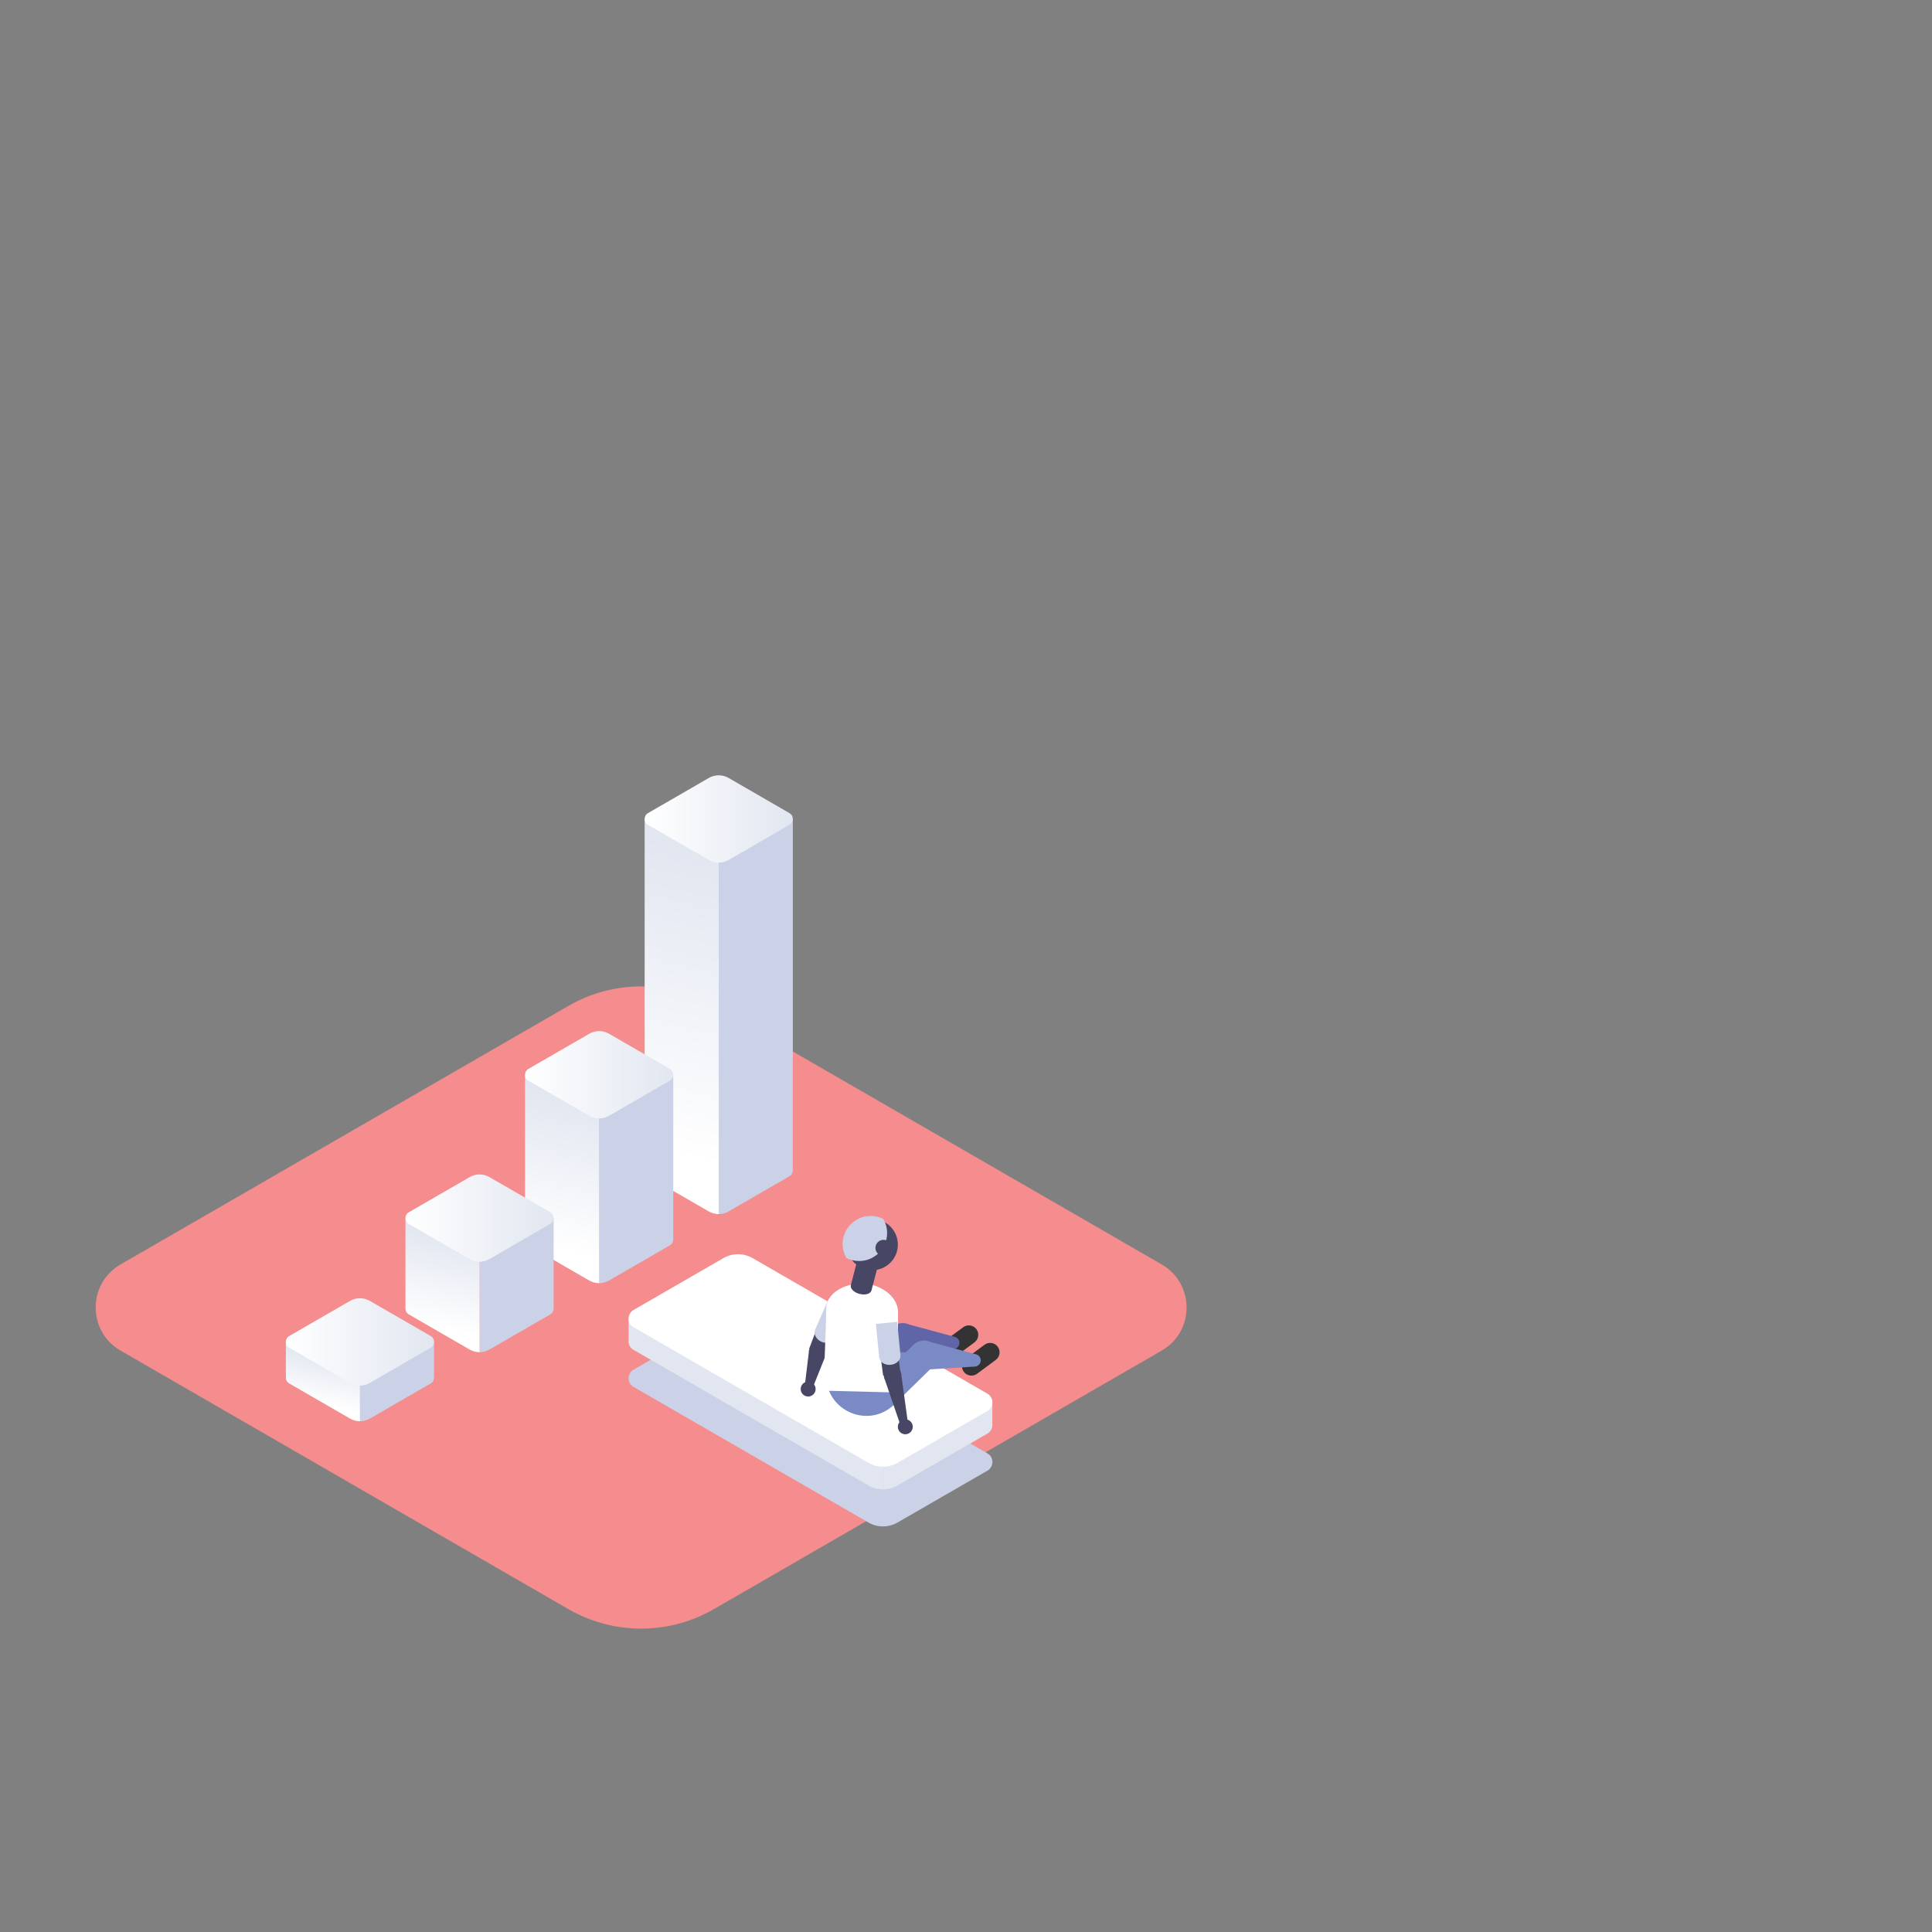 <?xml version="1.0" encoding="utf-8"?>
<!-- Generator: Adobe Illustrator 25.3.1, SVG Export Plug-In . SVG Version: 6.00 Build 0)  -->
<svg version="1.1" id="Layer_1" xmlns="http://www.w3.org/2000/svg" xmlns:xlink="http://www.w3.org/1999/xlink" x="0px" y="0px"
	 viewBox="0 0 300 300" style="enable-background:new 0 0 300 300;" xml:space="preserve">
<rect x="0" y="0" width="300" height="300" fill="#808080" stroke="none"/>
<style type="text/css">
	.st0{fill:#F58C8D;}
	.st1{fill:#CBD1E6;}
	.st2{fill:#E1E6F0;}
	.st3{fill:#FFFFFF;}
	.st4{fill:#333333;}
	.st5{fill:#7A8AC5;}
	.st6{fill:#5F65A7;}
	.st7{fill:#474664;}
	.st8{fill:url(#SVGID_1_);}
	.st9{fill:url(#SVGID_2_);}
	.st10{fill:url(#SVGID_3_);}
	.st11{fill:url(#SVGID_4_);}
	.st12{fill:url(#SVGID_5_);}
	.st13{fill:url(#SVGID_6_);}
	.st14{fill:url(#SVGID_7_);}
	.st15{fill:url(#SVGID_8_);}
</style>
<path class="st0" d="M18.72,209.72l69.53,40.14c7,4.04,15.61,4.04,22.61,0l69.53-40.14c5.15-2.97,5.15-10.4,0-13.38l-69.53-40.14
	c-7-4.04-15.61-4.04-22.61,0l-69.53,40.14C13.57,199.31,13.57,206.75,18.72,209.72z"/>
<g>
	<path class="st1" d="M98.38,215.36l36.46,21.05c1.4,0.81,3.13,0.81,4.54,0l13.95-8.05c1.03-0.6,1.03-2.09,0-2.68l-36.46-21.05
		c-1.4-0.81-3.13-0.81-4.54,0l-13.95,8.05C97.35,213.28,97.35,214.77,98.38,215.36z"/>
	<g>
		<g>
			<path class="st2" d="M139.37,230.66l13.95-8.05c0.52-0.3,0.77-0.82,0.77-1.34v-3.52l-16.99,9.81v3.71
				C137.89,231.27,138.67,231.07,139.37,230.66z"/>
			<path class="st2" d="M98.38,209.61l36.46,21.05c0.7,0.41,1.48,0.61,2.27,0.61v-3.71l-39.5-22.81v3.52
				C97.6,208.79,97.86,209.32,98.38,209.61z"/>
		</g>
		<path class="st3" d="M98.38,206.09l36.46,21.05c1.4,0.81,3.13,0.81,4.54,0l13.95-8.05c1.03-0.6,1.03-2.09,0-2.68l-36.46-21.05
			c-1.4-0.81-3.13-0.81-4.54,0l-13.95,8.05C97.35,204.01,97.35,205.5,98.38,206.09z"/>
	</g>
	<g>
		<g>
			<path class="st4" d="M148.4,210.6l2.91-2.15c0.65-0.48,0.79-1.4,0.31-2.05l0,0c-0.48-0.65-1.4-0.79-2.05-0.31l-2.91,2.15
				c-0.65,0.48-0.79,1.4-0.31,2.05h0C146.82,210.94,147.75,211.08,148.4,210.6z"/>
			<g>
				<polygon class="st5" points="141.71,209.33 138.54,206.1 130.95,213.55 135.51,215.41 				"/>
				<circle class="st6" cx="140.12" cy="207.71" r="2.26"/>
			</g>
			<g>
				<path class="st6" d="M140.41,205.47l-0.13,4.5l7.79-0.48c0.5-0.03,0.89-0.44,0.91-0.94l0,0c0.01-0.49-0.35-0.92-0.84-0.99
					L140.41,205.47z"/>
			</g>
		</g>
		<g>
			<path class="st4" d="M151.71,213.32l2.91-2.15c0.65-0.48,0.79-1.4,0.31-2.05l0,0c-0.48-0.65-1.4-0.79-2.05-0.31l-2.91,2.15
				c-0.65,0.48-0.79,1.4-0.31,2.05l0,0C150.14,213.66,151.06,213.8,151.71,213.32z"/>
			<g>
				<polygon class="st5" points="145.02,212.04 141.85,208.82 134.27,216.26 138.82,218.12 				"/>
				
					<ellipse transform="matrix(4.673096e-03 -1 1 4.673096e-03 -67.659 352.876)" class="st5" cx="143.44" cy="210.43" rx="2.26" ry="2.26"/>
			</g>
			<g>
				<path class="st5" d="M143.72,208.18l-0.13,4.5l7.79-0.48c0.5-0.03,0.89-0.44,0.91-0.94v0c0.01-0.49-0.35-0.92-0.84-0.99
					L143.72,208.18z"/>
			</g>
		</g>
		<g>
			<path class="st5" d="M138.82,218.12L138.82,218.12l0-7.06h-10.53v2.56C128.29,219.1,134.86,221.91,138.82,218.12z"/>
			<g>
				<g>
					
						<rect x="126.46" y="205.19" transform="matrix(-0.936 -0.352 0.352 -0.936 174.35 446.941)" class="st7" width="2.73" height="4.84"/>
					<circle class="st7" cx="126.98" cy="209.88" r="1.37"/>
				</g>
				<g>
					<polygon class="st7" points="128.26,210.34 125.63,209.67 124.87,215.96 125.9,216.23 					"/>
					<circle class="st7" cx="125.49" cy="215.69" r="1.16"/>
				</g>
				<path class="st1" d="M131.7,203.03l-2.09,4.75c-0.3,0.68-1.22,0.94-2.06,0.57c-0.84-0.37-1.27-1.22-0.97-1.91l2.09-4.75
					L131.7,203.03z"/>
			</g>
			<circle class="st7" cx="135.45" cy="193.26" r="3.97"/>
			<path class="st3" d="M139.31,216.23c0,0,0.14-9.61,0.14-12.42c0-2.81-3.22-4.52-5.63-4.52s-5.53,1.31-5.53,4.02
				c0,2.71-0.46,12.63-0.46,12.63L139.31,216.23z"/>
			<path class="st7" d="M136.28,196.71l-0.96,3.67c-0.14,0.53-0.97,0.77-1.85,0.54c-0.89-0.23-1.49-0.85-1.35-1.38l0.96-3.67
				L136.28,196.71z"/>
			<g>
				<path class="st1" d="M135.19,188.81c0.71,0,1.38,0.17,1.97,0.47c0.37,0.64,0.59,1.39,0.59,2.18c0,0.39-0.05,0.77-0.15,1.13
					c-0.13-0.05-0.27-0.07-0.41-0.07c-0.69,0-1.25,0.56-1.25,1.25c0,0.36,0.15,0.68,0.39,0.91c-0.77,0.7-1.8,1.13-2.93,1.13
					c-0.71,0-1.38-0.17-1.97-0.47c-0.37-0.64-0.59-1.39-0.59-2.18C130.85,190.76,132.8,188.81,135.19,188.81z"/>
			</g>
			<g>
				<g>
					
						<rect x="136.9" y="208.68" transform="matrix(-0.992 0.13 -0.13 -0.992 302.772 402.453)" class="st7" width="2.73" height="4.84"/>
					<path class="st7" d="M137.23,213.67c0.1,0.75,0.78,1.28,1.53,1.18c0.75-0.1,1.28-0.78,1.18-1.53c-0.1-0.75-0.78-1.28-1.53-1.18
						C137.66,212.24,137.13,212.92,137.23,213.67z"/>
				</g>
				<g>
					<polygon class="st7" points="139.93,213.3 137.3,213.95 140.06,221.99 141.09,221.74 					"/>
					
						<ellipse transform="matrix(1 -0.032 0.032 1 -6.981 4.586)" class="st7" cx="140.47" cy="221.46" rx="1.16" ry="1.16"/>
				</g>
				<path class="st1" d="M139.31,205.25l0.51,5.17c0.07,0.74-0.6,1.42-1.52,1.51c-0.91,0.09-1.71-0.44-1.78-1.18l-0.51-5.17
					L139.31,205.25z"/>
			</g>
		</g>
	</g>
</g>
<g>
	<g>
		<g>
			<path class="st1" d="M113.14,188.11l9.45-5.46c0.35-0.2,0.52-0.56,0.52-0.91v-54.58l-11.51,6.65v54.71
				C112.13,188.53,112.66,188.39,113.14,188.11z"/>
			<linearGradient id="SVGID_1_" gradientUnits="userSpaceOnUse" x1="111.82" y1="132.522" x2="100.946" y2="178.633">
				<stop  offset="0" style="stop-color:#E1E6F0"/>
				<stop  offset="1" style="stop-color:#FFFFFF"/>
			</linearGradient>
			<path class="st8" d="M100.62,182.66l9.45,5.46c0.48,0.27,1.01,0.41,1.54,0.41v-54.71l-11.51-6.65v54.58
				C100.09,182.1,100.27,182.46,100.62,182.66z"/>
		</g>
		<linearGradient id="SVGID_2_" gradientUnits="userSpaceOnUse" x1="100.092" y1="127.172" x2="123.112" y2="127.172">
			<stop  offset="6.300000e-07" style="stop-color:#FFFFFF"/>
			<stop  offset="1" style="stop-color:#E1E6F0"/>
		</linearGradient>
		<path class="st9" d="M100.62,128.08l9.45,5.46c0.95,0.55,2.12,0.55,3.07,0l9.45-5.46c0.7-0.4,0.7-1.41,0-1.82l-9.45-5.46
			c-0.95-0.55-2.12-0.55-3.07,0l-9.45,5.46C99.92,126.67,99.92,127.68,100.62,128.08z"/>
	</g>
	<g>
		<g>
			<path class="st1" d="M57.43,220.28l9.45-5.46c0.35-0.2,0.52-0.56,0.52-0.91v-5.54l-11.51,6.65v5.67
				C56.42,220.69,56.95,220.55,57.43,220.28z"/>
			<linearGradient id="SVGID_3_" gradientUnits="userSpaceOnUse" x1="51.115" y1="210.389" x2="49.322" y2="217.994">
				<stop  offset="0" style="stop-color:#E1E6F0"/>
				<stop  offset="1" style="stop-color:#FFFFFF"/>
			</linearGradient>
			<path class="st10" d="M44.91,214.82l9.45,5.46c0.48,0.27,1.01,0.41,1.54,0.41v-5.67l-11.51-6.65v5.54
				C44.38,214.27,44.56,214.62,44.91,214.82z"/>
		</g>
		<linearGradient id="SVGID_4_" gradientUnits="userSpaceOnUse" x1="44.383" y1="208.375" x2="67.403" y2="208.375">
			<stop  offset="6.300000e-07" style="stop-color:#FFFFFF"/>
			<stop  offset="1" style="stop-color:#E1E6F0"/>
		</linearGradient>
		<path class="st11" d="M44.91,209.28l9.45,5.46c0.95,0.55,2.12,0.55,3.07,0l9.45-5.46c0.7-0.4,0.7-1.41,0-1.82l-9.45-5.46
			c-0.95-0.55-2.12-0.55-3.07,0l-9.45,5.46C44.21,207.87,44.21,208.88,44.91,209.28z"/>
	</g>
	<g>
		<g>
			<path class="st1" d="M94.57,198.84l9.45-5.46c0.35-0.2,0.52-0.56,0.52-0.91V166.9l-11.51,6.65v25.71
				C93.56,199.25,94.09,199.11,94.57,198.84z"/>
			<linearGradient id="SVGID_5_" gradientUnits="userSpaceOnUse" x1="90.296" y1="170.273" x2="84.792" y2="193.611">
				<stop  offset="0" style="stop-color:#E1E6F0"/>
				<stop  offset="1" style="stop-color:#FFFFFF"/>
			</linearGradient>
			<path class="st12" d="M82.05,193.38l9.45,5.46c0.48,0.27,1.01,0.41,1.54,0.41v-25.71l-11.51-6.65v25.58
				C81.52,192.83,81.7,193.18,82.05,193.38z"/>
		</g>
		<linearGradient id="SVGID_6_" gradientUnits="userSpaceOnUse" x1="81.522" y1="166.896" x2="104.542" y2="166.896">
			<stop  offset="6.300000e-07" style="stop-color:#FFFFFF"/>
			<stop  offset="1" style="stop-color:#E1E6F0"/>
		</linearGradient>
		<path class="st13" d="M82.05,167.8l9.45,5.46c0.95,0.55,2.12,0.55,3.07,0l9.45-5.46c0.7-0.4,0.7-1.41,0-1.82l-9.45-5.46
			c-0.95-0.55-2.12-0.55-3.07,0l-9.45,5.46C81.35,166.39,81.35,167.4,82.05,167.8z"/>
	</g>
	<g>
		<g>
			<path class="st1" d="M76,209.56l9.45-5.46c0.35-0.2,0.52-0.56,0.52-0.91v-14.05l-11.51,6.65v14.18
				C74.99,209.97,75.52,209.83,76,209.56z"/>
			<linearGradient id="SVGID_7_" gradientUnits="userSpaceOnUse" x1="70.552" y1="191.737" x2="67.183" y2="206.024">
				<stop  offset="0" style="stop-color:#E1E6F0"/>
				<stop  offset="1" style="stop-color:#FFFFFF"/>
			</linearGradient>
			<path class="st14" d="M63.48,204.1l9.45,5.46c0.48,0.27,1.01,0.41,1.54,0.41v-14.18l-11.51-6.65v14.05
				C62.95,203.55,63.13,203.9,63.48,204.1z"/>
		</g>
		<linearGradient id="SVGID_8_" gradientUnits="userSpaceOnUse" x1="62.953" y1="189.145" x2="85.972" y2="189.145">
			<stop  offset="6.300000e-07" style="stop-color:#FFFFFF"/>
			<stop  offset="1" style="stop-color:#E1E6F0"/>
		</linearGradient>
		<path class="st15" d="M63.48,190.05l9.45,5.46c0.95,0.55,2.12,0.55,3.07,0l9.45-5.46c0.7-0.4,0.7-1.41,0-1.82L76,182.78
			c-0.95-0.55-2.12-0.55-3.07,0l-9.45,5.46C62.78,188.64,62.78,189.65,63.48,190.05z"/>
	</g>
</g>
</svg>
